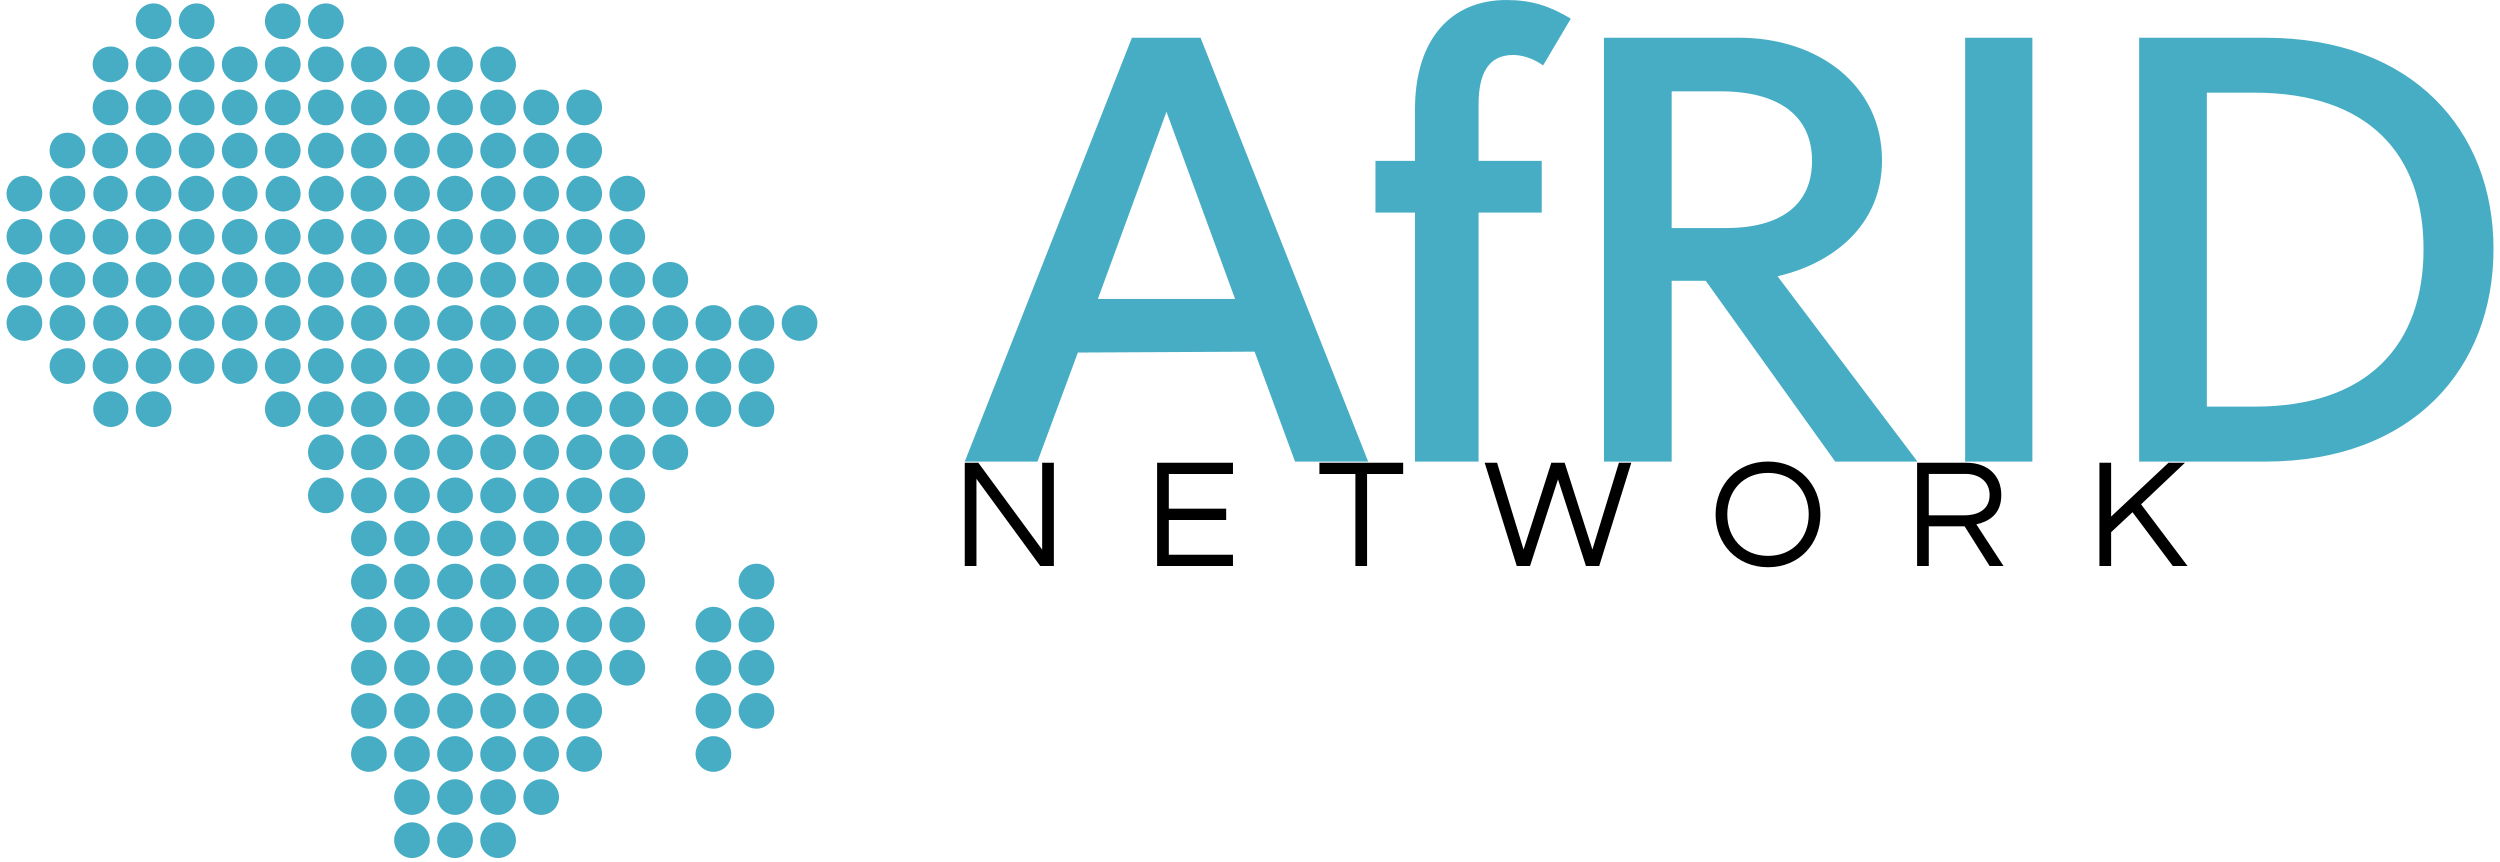 <svg data-v-423bf9ae="" xmlns="http://www.w3.org/2000/svg" viewBox="0 0 325 112" class="iconLeftSlogan"><!----><!----><!----><g data-v-423bf9ae="" id="585d40b2-3a31-43c2-b61d-869b644453b9" fill="#46adc4" transform="matrix(5.906,0,0,5.906,126.423,-17.657)"><path d="M7.10 13.15L8.71 13.15L5.02 3.82L3.51 3.82L-0.17 13.15L1.43 13.15L2.32 10.75L6.21 10.73ZM2.76 9.57L4.27 5.45L5.78 9.57ZM11.90 4.20C12.09 4.20 12.34 4.27 12.56 4.43L13.17 3.40C12.70 3.12 12.31 2.99 11.75 2.99C10.57 2.99 9.74 3.81 9.74 5.40L9.74 6.53L8.87 6.53L8.87 7.67L9.74 7.67L9.74 13.15L11.14 13.15L11.14 7.67L12.53 7.67L12.53 6.53L11.14 6.53L11.14 5.29C11.14 4.65 11.33 4.20 11.90 4.20ZM18.99 13.15L20.80 13.15L17.72 9.07C18.94 8.79 20.02 7.95 20.02 6.52C20.02 4.86 18.61 3.82 16.87 3.82L13.90 3.82L13.90 13.15L15.39 13.15L15.39 9.17L16.14 9.17ZM15.39 5.00L16.46 5.00C17.79 5.00 18.48 5.57 18.48 6.53C18.48 7.50 17.79 8.01 16.58 8.01L15.39 8.01ZM23.33 3.82L21.85 3.82L21.85 13.15L23.33 13.15ZM28.45 3.82L25.68 3.82L25.68 13.15L28.45 13.15C31.70 13.15 33.48 11.10 33.48 8.47C33.48 5.86 31.70 3.82 28.45 3.82ZM28.22 11.94L27.17 11.94L27.17 5.03L28.22 5.03C30.73 5.03 31.94 6.39 31.94 8.47C31.94 10.57 30.73 11.94 28.22 11.94Z"></path></g><!----><g data-v-423bf9ae="" id="3a6e6760-3eda-40d1-b8a4-0ee2893fccdb" transform="matrix(1.111,0,0,1.111,-1.994,0.444)" stroke="none" fill="#46adc4"><circle cx="95.352" cy="37.391" r="2.088"></circle><circle cx="90.311" cy="37.391" r="2.088"></circle><path d="M90.311 44.521a2.088 2.088 0 1 1 2.09-2.085 2.09 2.09 0 0 1-2.09 2.085z"></path><circle cx="90.311" cy="47.478" r="2.088"></circle><circle cx="90.311" cy="67.651" r="2.09"></circle><circle cx="85.273" cy="37.391" r="2.088"></circle><circle cx="85.273" cy="42.433" r="2.088"></circle><circle cx="85.273" cy="47.478" r="2.088"></circle><circle cx="80.232" cy="32.347" r="2.088"></circle><circle cx="80.232" cy="37.391" r="2.088"></circle><circle cx="80.232" cy="42.433" r="2.088"></circle><circle cx="80.232" cy="47.478" r="2.088"></circle><circle cx="80.232" cy="52.521" r="2.087"></circle><path d="M75.193 24.35a2.092 2.092 0 0 1-2.088-2.088 2.09 2.09 0 0 1 2.088-2.089 2.09 2.09 0 0 1 2.09 2.089 2.09 2.09 0 0 1-2.09 2.088z"></path><circle cx="75.193" cy="27.302" r="2.088"></circle><circle cx="75.193" cy="32.347" r="2.088"></circle><circle cx="75.193" cy="37.391" r="2.088"></circle><circle cx="75.193" cy="42.433" r="2.088"></circle><circle cx="75.193" cy="47.478" r="2.088"></circle><circle cx="75.193" cy="52.521" r="2.087"></circle><circle cx="75.193" cy="57.563" r="2.088"></circle><circle cx="75.193" cy="62.606" r="2.087"></circle><circle cx="75.193" cy="67.651" r="2.09"></circle><circle cx="70.154" cy="12.173" r="2.089"></circle><circle cx="70.154" cy="17.217" r="2.088"></circle><path d="M70.154 24.35a2.09 2.09 0 1 1 2.089-2.088c0 1.15-.932 2.088-2.089 2.088z"></path><circle cx="70.154" cy="27.302" r="2.088"></circle><circle cx="70.154" cy="32.347" r="2.088"></circle><circle cx="70.154" cy="37.391" r="2.088"></circle><path d="M70.154 44.521a2.088 2.088 0 1 1 2.089-2.085 2.085 2.085 0 0 1-2.089 2.085z"></path><circle cx="70.154" cy="47.478" r="2.088"></circle><circle cx="70.154" cy="52.521" r="2.087"></circle><circle cx="70.154" cy="57.563" r="2.088"></circle><circle cx="70.154" cy="62.606" r="2.087"></circle><circle cx="70.154" cy="67.651" r="2.09"></circle><g><circle cx="65.117" cy="12.173" r="2.089"></circle><circle cx="65.117" cy="17.217" r="2.088"></circle><path d="M65.117 24.35a2.088 2.088 0 1 1 0-4.177 2.088 2.088 0 0 1 0 4.177z"></path><circle cx="65.117" cy="27.302" r="2.088"></circle><circle cx="65.117" cy="32.347" r="2.088"></circle><circle cx="65.117" cy="37.391" r="2.088"></circle><path d="M65.117 44.521a2.086 2.086 0 1 1 0-4.175 2.087 2.087 0 1 1 0 4.175z"></path><circle cx="65.117" cy="47.478" r="2.088"></circle><circle cx="65.117" cy="52.521" r="2.087"></circle><circle cx="65.117" cy="57.563" r="2.088"></circle><circle cx="65.117" cy="62.606" r="2.087"></circle><circle cx="65.117" cy="67.651" r="2.09"></circle></g><g><circle cx="60.079" cy="7.13" r="2.088"></circle><circle cx="60.079" cy="12.173" r="2.089"></circle><circle cx="60.079" cy="17.217" r="2.088"></circle><path d="M60.079 24.35a2.09 2.09 0 0 1 0-4.177 2.089 2.089 0 0 1 0 4.177z"></path><circle cx="60.079" cy="27.302" r="2.088"></circle><circle cx="60.079" cy="32.347" r="2.088"></circle><circle cx="60.079" cy="37.391" r="2.088"></circle><circle cx="60.079" cy="42.433" r="2.088"></circle><circle cx="60.079" cy="47.478" r="2.088"></circle><circle cx="60.079" cy="52.521" r="2.087"></circle><circle cx="60.079" cy="57.563" r="2.088"></circle><circle cx="60.079" cy="62.606" r="2.087"></circle><circle cx="60.079" cy="67.651" r="2.09"></circle></g><g><circle cx="55.039" cy="7.13" r="2.088"></circle><circle cx="55.039" cy="12.173" r="2.089"></circle><circle cx="55.039" cy="17.217" r="2.088"></circle><path d="M55.039 24.35a2.092 2.092 0 0 1-2.089-2.088 2.09 2.09 0 0 1 2.089-2.089 2.09 2.09 0 0 1 2.088 2.089c0 1.15-.938 2.088-2.088 2.088z"></path><circle cx="55.039" cy="27.302" r="2.088"></circle><circle cx="55.039" cy="32.347" r="2.088"></circle><circle cx="55.039" cy="37.391" r="2.088"></circle><circle cx="55.039" cy="42.433" r="2.088"></circle><circle cx="55.039" cy="47.478" r="2.088"></circle><circle cx="55.039" cy="52.521" r="2.087"></circle><circle cx="55.039" cy="57.563" r="2.088"></circle><circle cx="55.039" cy="62.606" r="2.087"></circle><circle cx="55.039" cy="67.651" r="2.09"></circle></g><g><circle cx="50.001" cy="7.13" r="2.088"></circle><circle cx="50.001" cy="12.173" r="2.089"></circle><circle cx="50.001" cy="17.217" r="2.088"></circle><path d="M50.001 24.35a2.09 2.09 0 1 1 2.088-2.088 2.09 2.09 0 0 1-2.088 2.088z"></path><circle cx="50.001" cy="27.302" r="2.088"></circle><circle cx="50.001" cy="32.347" r="2.088"></circle><circle cx="50.001" cy="37.391" r="2.088"></circle><circle cx="50.001" cy="42.433" r="2.088"></circle><circle cx="50.001" cy="47.478" r="2.088"></circle><circle cx="50.001" cy="52.521" r="2.087"></circle><circle cx="50.001" cy="57.563" r="2.088"></circle><circle cx="50.001" cy="62.606" r="2.087"></circle><circle cx="50.001" cy="67.651" r="2.09"></circle></g><g><circle cx="90.311" cy="72.694" r="2.087"></circle><circle cx="90.311" cy="77.737" r="2.09"></circle><circle cx="90.311" cy="82.78" r="2.087"></circle></g><g><circle cx="85.273" cy="72.694" r="2.087"></circle><circle cx="85.273" cy="77.737" r="2.09"></circle><circle cx="85.273" cy="82.78" r="2.087"></circle><circle cx="85.273" cy="87.826" r="2.088"></circle></g><g><circle cx="75.193" cy="72.694" r="2.087"></circle><circle cx="75.193" cy="77.737" r="2.09"></circle></g><g><circle cx="70.154" cy="72.694" r="2.087"></circle><circle cx="70.154" cy="77.737" r="2.09"></circle><circle cx="70.154" cy="82.78" r="2.087"></circle><circle cx="70.154" cy="87.826" r="2.088"></circle></g><g><circle cx="65.117" cy="72.694" r="2.087"></circle><circle cx="65.117" cy="77.737" r="2.09"></circle><circle cx="65.117" cy="82.78" r="2.087"></circle><circle cx="65.117" cy="87.826" r="2.088"></circle><circle cx="65.117" cy="92.867" r="2.087"></circle></g><g><circle cx="60.079" cy="72.694" r="2.087"></circle><circle cx="60.079" cy="77.737" r="2.09"></circle><circle cx="60.079" cy="82.78" r="2.087"></circle><circle cx="60.079" cy="87.826" r="2.088"></circle><circle cx="60.079" cy="92.867" r="2.087"></circle><circle cx="60.079" cy="97.912" r="2.088"></circle></g><g><circle cx="55.039" cy="72.694" r="2.087"></circle><circle cx="55.039" cy="77.737" r="2.09"></circle><circle cx="55.039" cy="82.78" r="2.087"></circle><circle cx="55.039" cy="87.826" r="2.088"></circle><circle cx="55.039" cy="92.867" r="2.087"></circle><circle cx="55.039" cy="97.912" r="2.088"></circle></g><g><circle cx="50.001" cy="72.694" r="2.087"></circle><circle cx="50.001" cy="77.737" r="2.09"></circle><circle cx="50.001" cy="82.78" r="2.087"></circle><circle cx="50.001" cy="87.826" r="2.088"></circle><circle cx="50.001" cy="92.867" r="2.087"></circle><circle cx="50.001" cy="97.912" r="2.088"></circle></g><g><circle cx="44.961" cy="7.13" r="2.088"></circle><circle cx="44.961" cy="12.173" r="2.089"></circle><circle cx="44.961" cy="17.217" r="2.088"></circle><path d="M44.961 24.35a2.089 2.089 0 1 1 .003-4.177 2.089 2.089 0 0 1-.003 4.177z"></path><circle cx="44.961" cy="27.302" r="2.088"></circle><circle cx="44.961" cy="32.347" r="2.088"></circle><circle cx="44.961" cy="37.391" r="2.088"></circle><circle cx="44.961" cy="42.433" r="2.088"></circle><circle cx="44.961" cy="47.478" r="2.088"></circle><circle cx="44.961" cy="52.521" r="2.087"></circle><circle cx="44.961" cy="57.563" r="2.088"></circle><circle cx="44.961" cy="62.606" r="2.087"></circle><circle cx="44.961" cy="67.651" r="2.09"></circle></g><g><circle cx="39.923" cy="2.088" r="2.088"></circle><circle cx="39.923" cy="7.13" r="2.088"></circle><circle cx="39.923" cy="12.173" r="2.089"></circle><circle cx="39.923" cy="17.217" r="2.088"></circle><path d="M39.923 24.35a2.09 2.09 0 0 1 0-4.177 2.088 2.088 0 0 1 0 4.177z"></path><circle cx="39.923" cy="27.302" r="2.088"></circle><circle cx="39.923" cy="32.347" r="2.088"></circle><circle cx="39.923" cy="37.391" r="2.088"></circle><circle cx="39.923" cy="42.433" r="2.088"></circle><circle cx="39.923" cy="47.478" r="2.088"></circle><circle cx="39.923" cy="52.521" r="2.087"></circle><circle cx="39.923" cy="57.563" r="2.088"></circle></g><g><circle cx="34.882" cy="2.088" r="2.088"></circle><circle cx="34.882" cy="7.13" r="2.088"></circle><circle cx="34.882" cy="12.173" r="2.089"></circle><circle cx="34.882" cy="17.217" r="2.088"></circle><path d="M34.882 24.35a2.09 2.09 0 0 1 0-4.177 2.09 2.09 0 0 1 2.089 2.089c0 1.15-.936 2.088-2.089 2.088z"></path><circle cx="34.882" cy="27.302" r="2.088"></circle><circle cx="34.882" cy="32.347" r="2.088"></circle><circle cx="34.882" cy="37.391" r="2.088"></circle><path d="M34.882 44.521a2.087 2.087 0 1 1 0-4.175 2.087 2.087 0 0 1 0 4.175z"></path><circle cx="34.882" cy="47.478" r="2.088"></circle></g><g><path d="M29.845 4.176a2.088 2.088 0 1 1 0 0z"></path><circle cx="29.845" cy="7.13" r="2.088"></circle><circle cx="29.845" cy="12.173" r="2.089"></circle><circle cx="29.845" cy="17.217" r="2.088"></circle><path d="M29.845 24.35a2.089 2.089 0 0 1 0-4.177c1.152 0 2.085.935 2.085 2.089a2.087 2.087 0 0 1-2.085 2.088z"></path><circle cx="29.845" cy="27.302" r="2.088"></circle><circle cx="29.845" cy="32.347" r="2.088"></circle><circle cx="29.845" cy="37.391" r="2.088"></circle><circle cx="29.845" cy="42.433" r="2.088"></circle></g><g><circle cx="24.805" cy="2.088" r="2.088"></circle><circle cx="24.805" cy="7.13" r="2.088"></circle><circle cx="24.805" cy="12.173" r="2.089"></circle><circle cx="24.805" cy="17.217" r="2.088"></circle><path d="M24.805 24.35a2.089 2.089 0 1 1 .003-4.177 2.089 2.089 0 0 1-.003 4.177z"></path><circle cx="24.805" cy="27.302" r="2.088"></circle><circle cx="24.805" cy="32.347" r="2.088"></circle><circle cx="24.805" cy="37.391" r="2.088"></circle><circle cx="24.805" cy="42.433" r="2.088"></circle></g><g><circle cx="19.767" cy="2.088" r="2.088"></circle><circle cx="19.767" cy="7.13" r="2.088"></circle><circle cx="19.767" cy="12.173" r="2.089"></circle><circle cx="19.767" cy="17.217" r="2.088"></circle><path d="M19.767 24.35a2.09 2.09 0 1 1 2.088-2.088 2.09 2.09 0 0 1-2.088 2.088z"></path><circle cx="19.767" cy="27.302" r="2.088"></circle><circle cx="19.767" cy="32.347" r="2.088"></circle><circle cx="19.767" cy="37.391" r="2.088"></circle><circle cx="19.767" cy="42.433" r="2.088"></circle><circle cx="19.767" cy="47.478" r="2.088"></circle></g><g><path d="M14.728 9.217a2.087 2.087 0 1 1-.001-4.175 2.087 2.087 0 0 1 .001 4.175zM14.728 14.262a2.088 2.088 0 1 1 0-4.176 2.088 2.088 0 0 1 0 4.176zM14.728 19.305a2.088 2.088 0 1 1 0-4.175 2.088 2.088 0 0 1 0 4.175zM14.728 24.35a2.09 2.09 0 0 1 0-4.177 2.09 2.09 0 0 1 0 4.177zM14.728 29.39a2.089 2.089 0 1 1 2.087-2.085 2.087 2.087 0 0 1-2.087 2.085zM14.728 34.435a2.088 2.088 0 1 1 0-4.176 2.088 2.088 0 0 1 0 4.176zM14.728 39.479a2.089 2.089 0 0 1 0-4.176 2.088 2.088 0 0 1 0 4.176zM14.728 44.521a2.089 2.089 0 1 1 2.087-2.085 2.087 2.087 0 0 1-2.087 2.085zM14.728 49.566a2.089 2.089 0 0 1 0-4.176 2.088 2.088 0 0 1 0 4.176z"></path></g><g><circle cx="9.688" cy="17.217" r="2.088"></circle><path d="M9.688 24.35a2.088 2.088 0 1 1 2.09-2.088c0 1.15-.937 2.088-2.09 2.088zM9.688 29.39a2.084 2.084 0 0 1-2.085-2.085 2.087 2.087 0 1 1 4.175 0 2.088 2.088 0 0 1-2.09 2.085z"></path><circle cx="9.688" cy="32.347" r="2.088"></circle><circle cx="9.688" cy="37.391" r="2.088"></circle><path d="M9.688 44.521a2.084 2.084 0 0 1-2.085-2.085 2.087 2.087 0 1 1 4.175 0 2.088 2.088 0 0 1-2.09 2.085z"></path></g><g><path d="M4.651 24.35a2.089 2.089 0 1 1 .002-4.178 2.089 2.089 0 0 1-.002 4.178z"></path><circle cx="4.651" cy="27.302" r="2.088"></circle><circle cx="4.651" cy="32.347" r="2.088"></circle><circle cx="4.651" cy="37.391" r="2.088"></circle></g><g><circle cx="44.961" cy="72.694" r="2.087"></circle><circle cx="44.961" cy="77.737" r="2.09"></circle><circle cx="44.961" cy="82.78" r="2.087"></circle><circle cx="44.961" cy="87.826" r="2.088"></circle></g></g><!----><g data-v-423bf9ae="" id="c110b2d7-d892-4ec8-b24c-b5746d5bc41d" fill="#000000" transform="matrix(1.448,0,0,1.448,123.782,56.959)"><path d="M8.08 2.21L8.08 10.01L2.35 2.21L1.13 2.21L1.13 11.48L2.18 11.48L2.18 3.65L7.91 11.48L9.13 11.48L9.13 2.21ZM25.21 3.22L25.21 2.21L18.40 2.21L18.40 11.48L25.21 11.48L25.21 10.47L19.45 10.47L19.45 7.35L24.60 7.35L24.60 6.33L19.45 6.33L19.45 3.22ZM40.49 2.21L32.97 2.21L32.97 3.22L36.20 3.22L36.20 11.48L37.25 11.48L37.25 3.22L40.49 3.22ZM54.39 3.70L56.90 11.48L58.09 11.48L60.97 2.21L59.86 2.21L57.48 10.00L54.99 2.21L53.79 2.21L51.30 10.00L48.92 2.21L47.81 2.21L50.69 11.48L51.88 11.48ZM73.25 2.10C70.43 2.10 68.54 4.21 68.54 6.85C68.54 9.48 70.43 11.59 73.25 11.59C76.06 11.59 77.95 9.48 77.95 6.85C77.95 4.21 76.06 2.10 73.25 2.10ZM73.25 10.57C70.99 10.57 69.59 8.93 69.59 6.85C69.59 4.76 70.99 3.12 73.25 3.12C75.50 3.12 76.90 4.76 76.90 6.85C76.90 8.93 75.50 10.57 73.25 10.57ZM87.68 7.92L90.90 7.92L93.14 11.48L94.39 11.48L91.95 7.74C92.99 7.50 94.19 6.90 94.19 5.11C94.19 3.35 92.97 2.21 91.07 2.21L86.63 2.21L86.63 11.48L87.68 11.48ZM87.68 3.21L90.94 3.21C92.26 3.21 93.14 3.93 93.14 5.11C93.14 6.55 91.88 6.93 90.89 6.93L87.68 6.93ZM110.68 2.21L109.20 2.21L104.05 7.04L104.05 2.21L103.00 2.21L103.00 11.48L104.05 11.48L104.05 8.44L105.97 6.65L109.59 11.48L110.91 11.48L106.74 5.94Z"></path></g></svg>